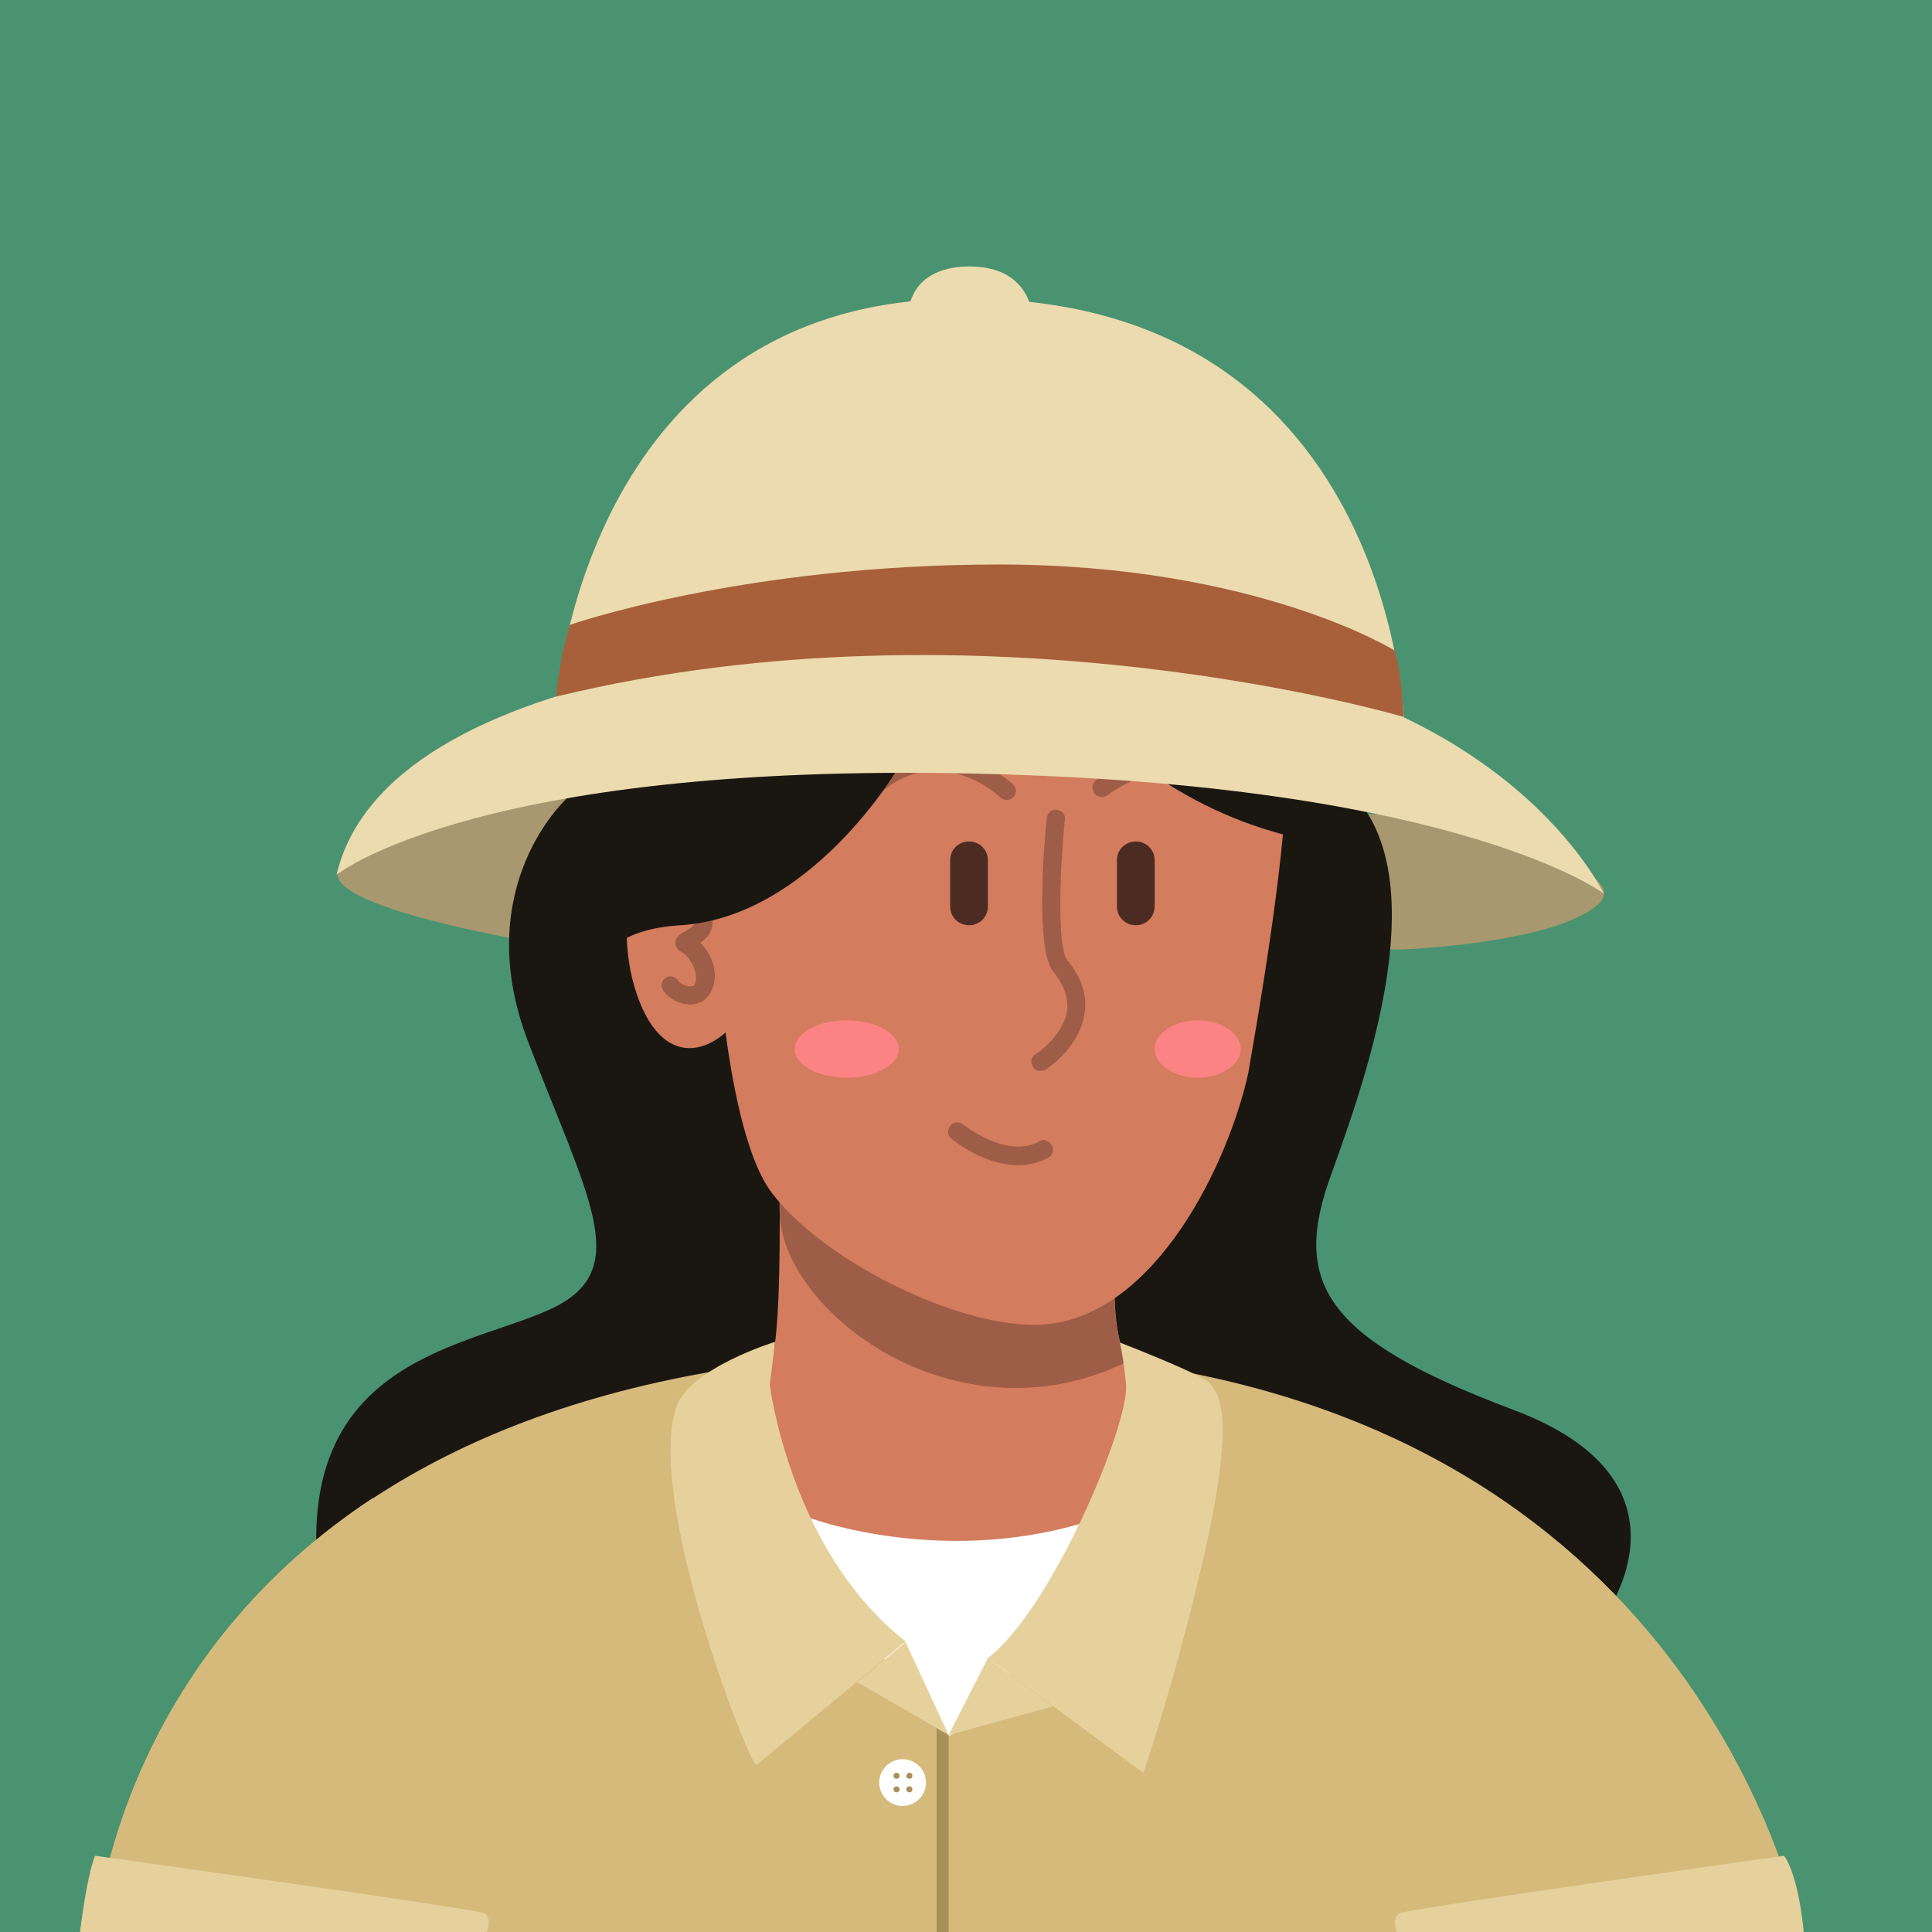 <?xml version="1.0" encoding="utf-8"?>
<!-- Generator: Adobe Illustrator 27.9.0, SVG Export Plug-In . SVG Version: 6.00 Build 0)  -->
<svg version="1.1" xmlns="http://www.w3.org/2000/svg" xmlns:xlink="http://www.w3.org/1999/xlink" x="0px" y="0px"
	 viewBox="0 0 256 256" style="enable-background:new 0 0 256 256;" xml:space="preserve">
<style type="text/css">
	.st0{display:none;}
	.st1{display:inline;fill:#3B4D75;}
	.st2{display:inline;fill:#4A9370;}
	.st3{display:inline;fill:#1B9E9A;}
	.st4{display:inline;fill:#FF4F4F;}
	.st5{display:inline;fill:#4399E6;}
	.st6{display:inline;fill:#FFC56F;}
	.st7{display:inline;fill:#444466;}
	.st8{display:inline;}
	.st9{fill:#E56E2C;}
	.st10{fill:#D17EE0;}
	.st11{fill:#FFAC9F;}
	.st12{fill:#F48A7F;}
	.st13{fill:#FC8383;}
	.st14{fill:none;stroke:#C95D55;stroke-width:2.5;stroke-linecap:round;stroke-linejoin:round;stroke-miterlimit:10;}
	.st15{fill:#4C2C22;}
	.st16{fill:#FFFFFF;}
	.st17{display:inline;fill:#5F9996;}
	.st18{display:inline;fill:#94A3B8;}
	.st19{display:inline;fill:#FF8BCF;}
	.st20{display:inline;fill:#4649D4;}
	.st21{display:inline;fill:#FE6B59;}
	.st22{display:inline;fill:#7DE2BB;}
	.st23{display:inline;fill:#9DD0C1;}
	.st24{display:inline;fill:#F9C7A2;}
	.st25{fill:#734866;}
	.st26{fill:#D37C5E;}
	.st27{fill:#9E5D46;}
	.st28{fill:none;stroke:#9E5D46;stroke-width:2.221;stroke-linecap:round;stroke-miterlimit:10;}
	.st29{fill:#AF1E1E;}
	.st30{fill:#0276CE;}
	.st31{fill:#FFD6C0;}
	.st32{fill:none;stroke:#DD8762;stroke-width:2.448;stroke-linecap:round;stroke-miterlimit:10;}
	.st33{fill:#E89477;}
	.st34{fill:#37355B;}
	.st35{fill:#FF4F4F;}
	.st36{clip-path:url(#SVGID_00000133491826332144751520000013324800807945133971_);}
	.st37{fill:#BC2B33;}
	.st38{fill:#ED4F4F;}
	.st39{fill:none;stroke:#9E5D46;stroke-width:2.397;stroke-linecap:round;stroke-miterlimit:10;}
	.st40{fill:none;stroke:#4C2C22;stroke-width:2.667;stroke-linejoin:round;stroke-miterlimit:10;}
	.st41{fill:#932525;}
	.st42{fill:none;stroke:#FFFFFF;stroke-width:3.333;stroke-linecap:round;stroke-miterlimit:10;}
	.st43{fill:none;stroke:#FFFFFF;stroke-width:2;stroke-linecap:round;stroke-miterlimit:10;}
	.st44{fill:none;stroke:#FFFFFF;stroke-width:1.931;stroke-linecap:round;stroke-miterlimit:10;}
	.st45{fill:#173253;}
	.st46{fill:#997382;}
	.st47{fill:#7E5E6D;}
	.st48{fill:none;stroke:#FFFFFF;stroke-width:2.333;stroke-linecap:round;stroke-miterlimit:10;}
	.st49{fill:#FFA657;}
	.st50{fill:none;stroke:#EF8B4F;stroke-width:4;stroke-miterlimit:10;}
	.st51{fill:#EF8B4F;}
	.st52{fill:#454570;}
	.st53{fill:#F28C81;}
	.st54{fill:#7E7CE1;}
	.st55{fill:none;stroke:#FFFFFF;stroke-width:3;stroke-linecap:round;stroke-miterlimit:10;}
	.st56{fill:#BF5882;}
	.st57{fill:#FF8BCF;}
	.st58{fill:#A6ADDD;}
	.st59{fill:#FFE9CA;}
	.st60{fill:none;stroke:#DB9753;stroke-width:2.4;stroke-linecap:round;stroke-linejoin:round;stroke-miterlimit:10;}
	.st61{fill:#F2BB7E;}
	.st62{fill:#202049;}
	.st63{display:inline;fill:#37355B;}
	.st64{fill:#541A30;}
	.st65{fill:#E07E68;}
	.st66{fill:#D65C50;}
	.st67{fill:none;stroke:#BC5146;stroke-width:2.5;stroke-linecap:round;stroke-linejoin:round;stroke-miterlimit:10;}
	.st68{fill:none;stroke:#C13838;stroke-width:2.5;stroke-linecap:round;stroke-miterlimit:10;}
	.st69{fill:#D33C3C;}
	.st70{fill:#FFC56F;}
	.st71{fill:none;stroke:#37355B;stroke-width:2.5;stroke-linecap:round;stroke-miterlimit:10;}
	.st72{fill:none;stroke:#E89F5D;stroke-width:2;stroke-linecap:round;stroke-linejoin:round;stroke-miterlimit:10;}
	.st73{fill:#9491B5;}
	.st74{fill:#5E434E;}
	.st75{fill:none;stroke:#F28C81;stroke-width:2;stroke-linecap:round;stroke-miterlimit:10;}
	.st76{fill:#4A6642;}
	.st77{fill:none;stroke:#3C5434;stroke-width:2;stroke-linecap:round;stroke-linejoin:round;stroke-miterlimit:10;}
	.st78{fill:#8483AA;}
	.st79{fill:#1F1F49;}
	.st80{fill:#313159;}
	.st81{fill:none;stroke:#FFFFFF;stroke-width:2.389;stroke-linecap:round;stroke-miterlimit:10;}
	.st82{fill:none;stroke:#FFFFFF;stroke-width:2.307;stroke-linecap:round;stroke-miterlimit:10;}
	.st83{fill:#6161BC;}
	.st84{fill:#0B2759;}
	.st85{fill:#5656A5;}
	.st86{fill:none;stroke:#0B2759;stroke-width:3;stroke-linecap:round;stroke-miterlimit:10;}
	.st87{fill:#25253F;}
	.st88{fill:#5B5B84;}
	.st89{fill:#AF2323;}
	.st90{fill:#D11818;}
	.st91{fill:#47152A;}
	.st92{fill:#2A336F;}
	.st93{fill:#171E4D;}
	.st94{fill:none;stroke:#171E4D;stroke-width:2;stroke-miterlimit:10;}
	.st95{fill:#0B0F26;}
	.st96{fill:#007DA8;}
	.st97{fill:none;stroke:#DD8762;stroke-width:2.448;stroke-linecap:round;stroke-linejoin:round;stroke-miterlimit:10;}
	.st98{fill:#3E3A39;}
	.st99{fill:#E8E9EB;}
	.st100{fill:none;stroke:#E8E9EB;stroke-width:2;stroke-linecap:round;stroke-linejoin:round;stroke-miterlimit:10;}
	.st101{fill:#D1D1D1;}
	.st102{display:inline;fill:#541A30;}
	.st103{fill:#4399E6;}
	.st104{fill:#58B9F4;}
	.st105{fill:#B4D1FB;}
	.st106{display:inline;fill:#171E4D;}
	.st107{display:inline;fill:#2A336F;}
	.st108{display:inline;fill:#B4D1FB;}
	.st109{fill:#CC966A;}
	.st110{fill:#D8E1EF;}
	.st111{fill:#8B483D;}
	.st112{fill:#A37C52;}
	.st113{fill:none;}
	.st114{fill:#FFDFC7;}
	.st115{fill:#863E39;}
	.st116{fill:#FF9D7D;}
	.st117{fill:#EF8265;}
	.st118{fill:#5F9996;}
	.st119{display:inline;fill:#D37C5E;}
	.st120{fill:none;stroke:#C65959;stroke-width:2.448;stroke-linecap:round;stroke-miterlimit:10;}
	.st121{fill:#AE7A50;}
	.st122{fill:#7A4927;}
	.st123{fill:#94A3B8;}
	.st124{fill:#DA4040;}
	.st125{fill:none;stroke:#0B0F26;stroke-width:2;stroke-linecap:round;stroke-miterlimit:10;}
	.st126{fill:#EF8781;}
	.st127{fill:#FF9E10;}
	.st128{fill:#EF8800;}
	.st129{fill:#FFB40D;}
	.st130{fill:#FFC610;}
	.st131{fill:#8A8895;}
	.st132{fill:#E5E5E5;}
	.st133{fill:none;stroke:#CC7217;stroke-width:3;stroke-miterlimit:10;}
	.st134{fill:#F9C7A2;}
	.st135{fill:#751A1A;}
	.st136{fill:#C62C2C;}
	.st137{fill:#CC3636;}
	.st138{fill:#010101;}
	.st139{fill:#1F2644;}
	.st140{fill:none;stroke:#010101;stroke-width:4;stroke-miterlimit:10;}
	.st141{fill:#FD9556;}
	.st142{fill:#E4E6EF;}
	.st143{fill:#F2D83D;}
	.st144{fill:#2C314C;}
	.st145{fill:#735EDD;}
	.st146{fill:#F9A5CF;}
	.st147{fill:#EBCA5F;}
	.st148{fill:#F1502D;}
	.st149{fill:#D87B61;}
	.st150{fill:#005E8C;}
	.st151{fill:none;stroke:#FFFFFF;stroke-width:2;stroke-miterlimit:10;}
	.st152{fill:#9B1B1B;}
	.st153{fill:#D39089;}
	.st154{fill:#AD6F6A;}
	.st155{fill:none;stroke:#B26059;stroke-width:2.5;stroke-linecap:round;stroke-linejoin:round;stroke-miterlimit:10;}
	.st156{fill:#7E4F3D;}
	.st157{fill:none;stroke:#C95D55;stroke-linecap:round;stroke-linejoin:round;stroke-miterlimit:10;}
	.st158{fill:#FF1812;}
	.st159{fill:#1B9E9A;}
	.st160{fill:none;stroke:#C5C7C9;stroke-width:2;stroke-linecap:round;stroke-linejoin:round;stroke-miterlimit:10;}
	.st161{fill:#1E1F21;}
	.st162{fill:#C5C7C9;}
	.st163{fill:#3A362F;}
	.st164{fill:#3279AF;}
	.st165{fill:#EA847A;}
	.st166{fill:#1E2754;}
	.st167{fill:#C12525;}
	.st168{fill:none;stroke:#3A362F;stroke-width:2;stroke-linecap:round;stroke-miterlimit:10;}
	.st169{fill:#F95353;}
	.st170{fill:#FCF01D;}
	.st171{fill:#4B3E87;}
	.st172{fill:#312951;}
	.st173{fill:#6857A5;}
	.st174{fill:#FFB240;}
	.st175{fill:#372D66;}
	.st176{fill:#444466;}
	.st177{fill:#1A1711;}
	.st178{fill:#35312A;}
	.st179{fill:#FF6161;}
	.st180{fill:#4D2684;}
	.st181{fill:#593493;}
	.st182{fill:#845362;}
	.st183{fill:#6B4050;}
	.st184{fill:none;stroke:#0B0F26;stroke-width:2;stroke-linecap:round;stroke-linejoin:round;stroke-miterlimit:10;}
	.st185{fill:#461378;}
	.st186{fill:#5C2A96;}
	.st187{fill:#B22424;}
	.st188{fill:#FFCC00;}
	.st189{fill:#BC3131;}
	.st190{fill:#631010;}
	.st191{display:inline;fill:#007DA8;}
	.st192{fill:#B2B2B2;}
	.st193{fill:#705137;}
	.st194{display:inline;fill:#DA4040;}
	.st195{fill:#7DC6EE;}
	.st196{fill:#C0E7F9;}
	.st197{fill:#EBDBAF;}
	.st198{fill:#A8986F;}
	.st199{fill:#D6BA7C;}
	.st200{fill:#A8905A;}
	.st201{fill:#E6D19D;}
	.st202{fill:#A7603A;}
	.st203{fill:#A0827F;}
	.st204{fill:#FFC54D;}
	.st205{fill:#3B4D75;}
	.st206{fill:#4A9370;}
	.st207{fill:#C95D55;}
	.st208{fill:#4649D4;}
	.st209{fill:#FE6B59;}
	.st210{fill:#7DE2BB;}
	.st211{fill:#9DD0C1;}
	.st212{fill:#DD8762;}
	.st213{fill:#DB9753;}
	.st214{fill:#BC5146;}
	.st215{fill:#C13838;}
	.st216{fill:#E89F5D;}
	.st217{fill:#3C5434;}
	.st218{fill:#C65959;}
	.st219{fill:#CC7217;}
	.st220{fill:#B26059;}
</style>
<g id="Layer_1" class="st0">
	<rect y="0" class="st2" width="256" height="256"/>
	<g class="st8">
		<path class="st197" d="M120.3,42.5c0,0-0.7-7.2,8.1-7.2s8.5,7.5,8.5,7.5L120.3,42.5z"/>
		<path class="st198" d="M73.7,105c0,0-29,5.7-29,10.8c0,5.3,31.6,10,31.6,10H186c0,0,20.3-0.8,25.9-6.1
			c5.6-5.4-25.9-11.7-25.9-11.7L73.7,105z"/>
		<path class="st177" d="M75.1,105.8c0,0-13,11.7-5.1,32.3s13.7,29.9,3.7,35c-10,5.1-32,6.1-31.8,31.1
			c0.2,24.9,128.7,25.2,132.4,24.3s38.3-14.4,38.3-14.4s13.3-17.8-12.1-27.3s-29.3-17-24.1-31.2s17.8-49-5.7-55.2
			C147.1,94.2,78.2,91.6,75.1,105.8z"/>
		<g>
			<g>
				<path class="st199" d="M12.6,256h226.2c-3.9-16.1-24.6-77.9-113.9-76.9C28.7,180.2,14.6,240.2,12.6,256z"/>
				<g>
					<circle class="st16" cx="119.6" cy="236.2" r="3.1"/>
					<g>
						<g>
							<circle class="st200" cx="118.8" cy="235.3" r="0.4"/>
							<circle class="st200" cx="120.5" cy="235.3" r="0.4"/>
						</g>
						<g>
							<circle class="st200" cx="118.8" cy="237.1" r="0.4"/>
							<circle class="st200" cx="120.5" cy="237.1" r="0.4"/>
						</g>
					</g>
				</g>
				<path class="st26" d="M96,119.6c0,0,2.4-4.6-4.1-9.1c-6.7-4.5-11.3,10.3-7.5,21.3c3.8,11,11.3,7.2,14.2,1.9L96,119.6z"/>
				<path class="st26" d="M147.6,171.7c-3.1,1.8-6.2,3.1-9.3,3.3c-9.4,0.7-26.3-9-35.1-17.6c0.1,10-0.1,20.6-1.2,23.1
					c-1,2.3-2.8,5-4.8,6.6c-4.7,16.2,7.5,27.9,28.3,28.9c26.6,0,30.4-10.9,25.7-31.8C148.5,180.5,147.7,176.4,147.6,171.7z"/>
				<path class="st16" d="M125.7,229.9l-20.3-24.1l2.1-4.7c0,0,18.1,6.7,37.9,0C145.3,201.1,132.7,227.5,125.7,229.9z"/>
				<path class="st27" d="M149.2,180.5c-1.4-4.5-1.3-4.9-1.6-8.7c-3.1,1.8-7.2,3.5-10.2,3.3c-11.9-0.8-25.3-9.1-34.1-17.7
					c0,1,0,2,0,3C103.3,173.6,126.6,191.5,149.2,180.5z"/>
				<path class="st26" d="M138.5,175.5c-10.7,0.9-29.1-8.2-36.1-17.4c-7-9.2-8-41.6-8.1-48.5c-0.1-6.9,8-43,23.2-44.4
					c15.2-1.4,43.8-0.7,49.3,12c5.5,12.7,5.4,26.7-1.3,65C162.9,154,153.3,174.4,138.5,175.5z"/>
				<ellipse class="st13" cx="112.2" cy="139" rx="6.9" ry="3.8"/>
				<path class="st39" d="M126.9,149.8c0,0,6.3,5.3,11.5,2.4"/>
				<path class="st39" d="M133.4,104.8c0,0-8.9-8.3-17.7-0.5"/>
				<path class="st15" d="M128.4,111.5c-1.4,0-2.5,1.1-2.5,2.5v6.1c0,1.4,1.1,2.5,2.5,2.5c1.4,0,2.5-1.1,2.5-2.5V114
					C130.9,112.6,129.8,111.5,128.4,111.5z"/>
				<path class="st39" d="M137.9,140.7c0,0,8.5-5.6,2.6-12.7c-2.3-2.8-0.6-19.5-0.6-19.5"/>
				<path class="st39" d="M146,104.3c0,0,10.1-7.7,17.8-0.6"/>
				<path class="st39" d="M86.7,118.2c0,0-0.1-2.3,2.2-2.7c2.2-0.4,4.9,5.5,4.4,7.2c-0.5,1.7-3.3,1.8-2.2,2.3
					c1.1,0.5,3.2,3.2,2.3,5.6c-0.9,2.3-3.9,1.2-4.5,0"/>
				<path class="st15" d="M150.5,111.5c-1.4,0-2.5,1.1-2.5,2.5v6.1c0,1.4,1.1,2.5,2.5,2.5s2.5-1.1,2.5-2.5V114
					C153,112.6,151.9,111.5,150.5,111.5z"/>
				<path class="st177" d="M130.1,75.7c0,0,12.9,30.1,44.1,35.7c0,0,2-42.9-15.2-56.4s-35.2-5.1-35.2-5.1s-20.4-3.8-28.7,12.3
					s-11.8,37.6-8.4,48.7c0,0,1.4-1.8,4-0.2c2.6,1.6,3.9,3.3,3.9,3.3s30.9-8.5,35.7-37.5"/>
				<ellipse class="st13" cx="158.8" cy="139" rx="5.7" ry="3.8"/>
			</g>
			<path class="st201" d="M102,183.5c0,0,2.8,22,18,34l-19.8,16.4c-1.3-1-14.6-35.3-10.6-47.4c1.7-5.2,13.1-8.7,13.1-8.7L102,183.5z
				"/>
			<path class="st201" d="M130.9,219.7l20.6,15.2c0,0,4.3-12.3,8.1-29.1c4.3-18.9,1.7-21.3,0.7-22.5s-11.9-5.4-11.9-5.4
				s0.5,2.2,0.8,5.5C149.7,188.7,139.3,213.3,130.9,219.7z"/>
			<g>
				<path class="st199" d="M192.7,256h46c-2.2-9.2-9.9-33.3-32.8-52.1L192.7,256z"/>
				<path class="st199" d="M12.6,256h50.7l-13.9-57.5C20.1,217.8,13.9,245.9,12.6,256z"/>
			</g>
		</g>
		<path class="st201" d="M12.6,245.9c0,0,50.3,7,51.5,7.6c1.2,0.6,0.4,2.5,0.4,2.5H10.5C10.5,256,11.4,248.5,12.6,245.9z"/>
		<path class="st201" d="M236.4,245.9c0,0-49.7,7-50.9,7.6c-1.2,0.6-0.4,2.5-0.4,2.5H239C239,256,238.4,248.7,236.4,245.9z"/>
		<path class="st197" d="M73.7,93.2c0,0,59.7-12.9,112.4,2.9c0,0-1.2-58.2-60.4-56.6C77.1,40.9,73.7,93.2,73.7,93.2z"/>
		<path class="st177" d="M118.6,102.3c0,0-11.4,19.2-28.4,20.2s-11.5,15.5-11.5,15.5s-12.8-26.6-0.9-35.2S114.6,99,118.6,102.3z"/>
		<path class="st197" d="M44.6,115.9c0,0,19.2-15.4,88-13.3c61.4,1.8,79.9,15.8,79.9,15.8S200,91.7,155.9,86.9S51.2,87.8,44.6,115.9
			z"/>
		<path class="st202" d="M75.5,82.8c0,0,22.9-8.1,57-8.1s52.4,11.4,52.4,11.4c0.8,2.9,1,5.8,1.2,8.8c0,0-55.7-16.5-112.4-2.7
			C74,89.1,74.6,86,75.5,82.8z"/>
		<polygon class="st200" points="125.7,229.9 125.7,256 124.1,256 124.1,228.8 		"/>
		<polygon class="st201" points="120,217.6 125.7,229.9 113.6,222.9 		"/>
		<polygon class="st201" points="130.9,219.7 125.7,229.9 139.5,226.1 		"/>
	</g>
</g>
<g id="Layer_2">
	<g>
		<rect class="st206" width="256" height="256"/>
	</g>
	<g>
		<g>
			<path class="st197" d="M120.3,42.5l16.6,0.3c0,0,0.3-7.5-8.5-7.5C119.6,35.4,120.3,42.5,120.3,42.5z"/>
		</g>
		<g>
			<path class="st198" d="M73.7,105c0,0-29,5.7-29,10.8c0,5.3,31.6,10,31.6,10H186c0,0,20.3-0.8,25.9-6.1
				c5.6-5.4-25.9-11.7-25.9-11.7L73.7,105z"/>
		</g>
		<g>
			<path class="st177" d="M73.7,173.1c-10,5.1-32,6.1-31.8,31.1s128.7,25.2,132.4,24.3c3.7-0.9,38.3-14.4,38.3-14.4
				s13.3-17.8-12.1-27.3c-25.3-9.5-29.3-17-24.1-31.2c5.1-14.2,17.8-49-5.7-55.2c-23.5-6.2-92.5-8.7-95.6,5.4c0,0-13,11.7-5.1,32.3
				S83.7,167.9,73.7,173.1z"/>
		</g>
		<g>
			<g>
				<g>
					<path class="st199" d="M124.9,179.1C28.7,180.2,14.6,240.2,12.6,256h226.2C234.9,239.9,214.1,178.1,124.9,179.1z"/>
				</g>
				<g>
					<g>
						<path class="st16" d="M116.5,236.2c0,1.7,1.4,3.1,3.1,3.1s3.1-1.4,3.1-3.1s-1.4-3.1-3.1-3.1S116.5,234.5,116.5,236.2z"/>
					</g>
					<g>
						<g>
							<g>
								<circle class="st200" cx="118.8" cy="235.3" r="0.4"/>
							</g>
							<g>
								<circle class="st200" cx="120.5" cy="235.3" r="0.4"/>
							</g>
						</g>
						<g>
							<g>
								<circle class="st200" cx="118.8" cy="237.1" r="0.4"/>
							</g>
							<g>
								<circle class="st200" cx="120.5" cy="237.1" r="0.4"/>
							</g>
						</g>
					</g>
				</g>
				<g>
					<path class="st26" d="M91.9,110.5c-6.7-4.5-11.3,10.3-7.5,21.3c3.8,11,11.3,7.2,14.2,1.9L96,119.6
						C96,119.6,98.4,114.9,91.9,110.5z"/>
				</g>
				<g>
					<path class="st26" d="M97.4,187.1c-4.7,16.2,7.5,27.9,28.3,28.9c26.6,0,30.4-10.9,25.7-31.8c-2.8-3.7-3.6-7.8-3.7-12.4
						c-3.1,1.8-6.2,3.1-9.3,3.3c-9.4,0.7-26.3-9-35.1-17.6c0.1,10-0.1,20.6-1.2,23.1C101.1,182.9,99.3,185.5,97.4,187.1z"/>
				</g>
				<g>
					<path class="st16" d="M105.4,205.9l20.3,24.1c7.1-2.4,19.7-28.8,19.7-28.8c-19.8,6.7-37.9,0-37.9,0L105.4,205.9z"/>
				</g>
				<g>
					<path class="st27" d="M103.3,157.4c0,1,0,2,0,3c0,13.2,23.3,31.1,45.9,20.1c-1.4-4.5-1.3-4.9-1.6-8.7
						c-3.1,1.8-7.2,3.5-10.2,3.3C125.5,174.3,112.1,166,103.3,157.4z"/>
				</g>
				<g>
					<path class="st26" d="M117.4,65.2c-15.2,1.4-23.3,37.5-23.2,44.4c0.1,6.9,1.1,39.3,8.1,48.5c7,9.2,25.4,18.2,36.1,17.4
						c14.8-1.2,24.4-21.5,27-33.3c6.7-38.3,6.8-52.2,1.3-65C161.2,64.5,132.6,63.9,117.4,65.2z"/>
				</g>
				<g>
					<path class="st13" d="M105.3,139c0,2.1,3.1,3.8,6.9,3.8s6.9-1.7,6.9-3.8s-3.1-3.8-6.9-3.8S105.3,136.9,105.3,139z"/>
				</g>
				<g>
					<path class="st27" d="M137.8,151.2c-4.4,2.5-10.1-2.2-10.2-2.2c-0.5-0.4-1.3-0.4-1.7,0.2c-0.4,0.5-0.4,1.3,0.2,1.7
						c0.2,0.2,4.3,3.5,8.8,3.5c1.3,0,2.7-0.3,4-1c0.6-0.3,0.8-1.1,0.5-1.6S138.4,150.8,137.8,151.2z"/>
				</g>
				<g>
					<path class="st27" d="M114.9,103.4c-0.5,0.4-0.5,1.2-0.1,1.7c0.4,0.5,1.2,0.5,1.7,0.1c7.9-7,15.7,0.1,16.1,0.5
						c0.2,0.2,0.5,0.3,0.8,0.3c0.3,0,0.6-0.1,0.9-0.4c0.5-0.5,0.4-1.2-0.1-1.7C134.2,103.9,124.5,95,114.9,103.4z"/>
				</g>
				<g>
					<path class="st15" d="M125.9,114v6.1c0,1.4,1.1,2.5,2.5,2.5c1.4,0,2.5-1.1,2.5-2.5V114c0-1.4-1.1-2.5-2.5-2.5
						C127,111.5,125.9,112.6,125.9,114z"/>
				</g>
				<g>
					<path class="st27" d="M137.2,139.7c-0.6,0.4-0.7,1.1-0.3,1.7c0.2,0.4,0.6,0.5,1,0.5c0.2,0,0.5-0.1,0.7-0.2
						c0.2-0.1,4.5-3,5.1-7.4c0.4-2.4-0.4-4.8-2.3-7.1c-1.2-1.5-1.1-10.6-0.3-18.6c0.1-0.7-0.4-1.2-1.1-1.3c-0.7-0.1-1.2,0.4-1.3,1.1
						c-0.3,2.9-1.6,17.4,0.9,20.4c1.4,1.7,2,3.5,1.8,5.2C140.8,137.3,137.3,139.7,137.2,139.7z"/>
				</g>
				<g>
					<path class="st27" d="M145.2,103.4c-0.5,0.4-0.6,1.2-0.2,1.7c0.2,0.3,0.6,0.5,1,0.5c0.3,0,0.5-0.1,0.7-0.2
						c0.4-0.3,9.4-7,16.2-0.7c0.5,0.4,1.2,0.4,1.7-0.1c0.4-0.5,0.4-1.2-0.1-1.7C156.2,95.2,145.4,103.3,145.2,103.4z"/>
				</g>
				<g>
					<path class="st27" d="M91.5,130.7c-0.7,0-1.5-0.5-1.6-0.7c-0.3-0.6-1.1-0.8-1.6-0.5c-0.6,0.3-0.8,1.1-0.5,1.6
						c0.6,1.1,2.2,2,3.6,2c0.1,0,0.2,0,0.2,0c1.3-0.1,2.3-0.8,2.8-2.1c0.9-2.2-0.2-4.7-1.6-6.1c0.6-0.4,1.3-1,1.5-1.9
						c0.6-1.8-0.9-5.4-2.5-7.2c-1.3-1.5-2.5-1.6-3.2-1.5c-2.6,0.5-3.2,2.8-3.2,3.9c0,0.7,0.5,1.2,1.2,1.2c0.7,0,1.2-0.6,1.2-1.2
						c0-0.3,0.1-1.3,1.2-1.5c0.1,0,0.4,0.1,0.9,0.7c1.4,1.6,2.3,4.3,2.1,5c-0.1,0.4-0.8,0.7-1.2,1c-0.5,0.3-1.3,0.6-1.3,1.5
						c0,0.3,0.1,0.9,0.9,1.3c0.7,0.3,2.3,2.5,1.7,4.1C92,130.6,91.8,130.7,91.5,130.7z"/>
				</g>
				<g>
					<path class="st15" d="M148,114v6.1c0,1.4,1.1,2.5,2.5,2.5c1.4,0,2.5-1.1,2.5-2.5V114c0-1.4-1.1-2.5-2.5-2.5
						C149.1,111.5,148,112.6,148,114z"/>
				</g>
				<g>
					<path class="st177" d="M174.2,111.5c0,0,2-42.9-15.2-56.4s-35.2-5.1-35.2-5.1s-20.4-3.8-28.7,12.3c-8.3,16-11.8,37.6-8.4,48.7
						c0,0,1.4-1.8,4-0.2c2.6,1.6,3.9,3.3,3.9,3.3s30.9-8.5,35.7-37.5l-0.3-0.8C130.1,75.7,143,105.8,174.2,111.5z"/>
				</g>
				<g>
					<path class="st13" d="M153,139c0,2.1,2.6,3.8,5.7,3.8s5.7-1.7,5.7-3.8s-2.6-3.8-5.7-3.8S153,136.9,153,139z"/>
				</g>
			</g>
			<g>
				<path class="st201" d="M89.6,186.5c-4,12.1,9.3,46.4,10.6,47.4l19.8-16.4c-15.3-12-18-34-18-34l0.7-5.7
					C102.7,177.8,91.3,181.3,89.6,186.5z"/>
			</g>
			<g>
				<path class="st201" d="M130.9,219.7l20.6,15.2c0,0,4.3-12.3,8.1-29.1c4.3-18.9,1.7-21.3,0.7-22.5s-11.9-5.4-11.9-5.4
					s0.5,2.2,0.8,5.5C149.7,188.7,139.3,213.3,130.9,219.7z"/>
			</g>
			<g>
				<g>
					<path class="st199" d="M192.7,256h46c-2.2-9.2-9.9-33.3-32.8-52.1L192.7,256z"/>
				</g>
				<g>
					<path class="st199" d="M12.6,256h50.7l-13.9-57.5C20.1,217.8,13.9,245.9,12.6,256z"/>
				</g>
			</g>
		</g>
		<g>
			<path class="st201" d="M12.6,245.9c-1.1,2.6-2,10.1-2,10.1h53.9c0,0,0.8-1.9-0.4-2.5C62.8,252.9,12.6,245.9,12.6,245.9z"/>
		</g>
		<g>
			<path class="st201" d="M185.1,256H239c0,0-0.6-7.3-2.6-10.1c0,0-49.7,7-50.9,7.6C184.3,254.1,185.1,256,185.1,256z"/>
		</g>
		<g>
			<path class="st197" d="M125.7,39.6c-48.6,1.3-52,53.6-52,53.6s59.7-12.9,112.4,2.9C186,96.1,184.8,38,125.7,39.6z"/>
		</g>
		<g>
			<path class="st177" d="M90.2,122.6c17-1.1,28.4-20.2,28.4-20.2c-4-3.3-28.9-8-40.8,0.6c-11.9,8.5,0.9,35.2,0.9,35.2
				S73.1,123.6,90.2,122.6z"/>
		</g>
		<g>
			<path class="st197" d="M44.6,115.9c0,0,19.2-15.4,88-13.3c61.4,1.8,79.9,15.8,79.9,15.8S200,91.7,155.9,86.9
				C111.9,82.2,51.2,87.8,44.6,115.9z"/>
		</g>
		<g>
			<path class="st202" d="M75.5,82.8c-0.9,3.1-1.5,6.3-1.8,9.5C130.4,78.5,186,95,186,95c-0.2-3.1-0.4-6-1.2-8.8
				c0,0-18.3-11.4-52.4-11.4C98.4,74.8,75.5,82.8,75.5,82.8z"/>
		</g>
		<g>
			<polygon class="st200" points="125.7,256 125.7,229.9 124.1,228.8 124.1,256 			"/>
		</g>
		<g>
			<polygon class="st201" points="125.7,229.9 120,217.6 113.6,222.9 			"/>
		</g>
		<g>
			<polygon class="st201" points="139.5,226.1 130.9,219.7 125.7,229.9 			"/>
		</g>
	</g>
</g>
</svg>
